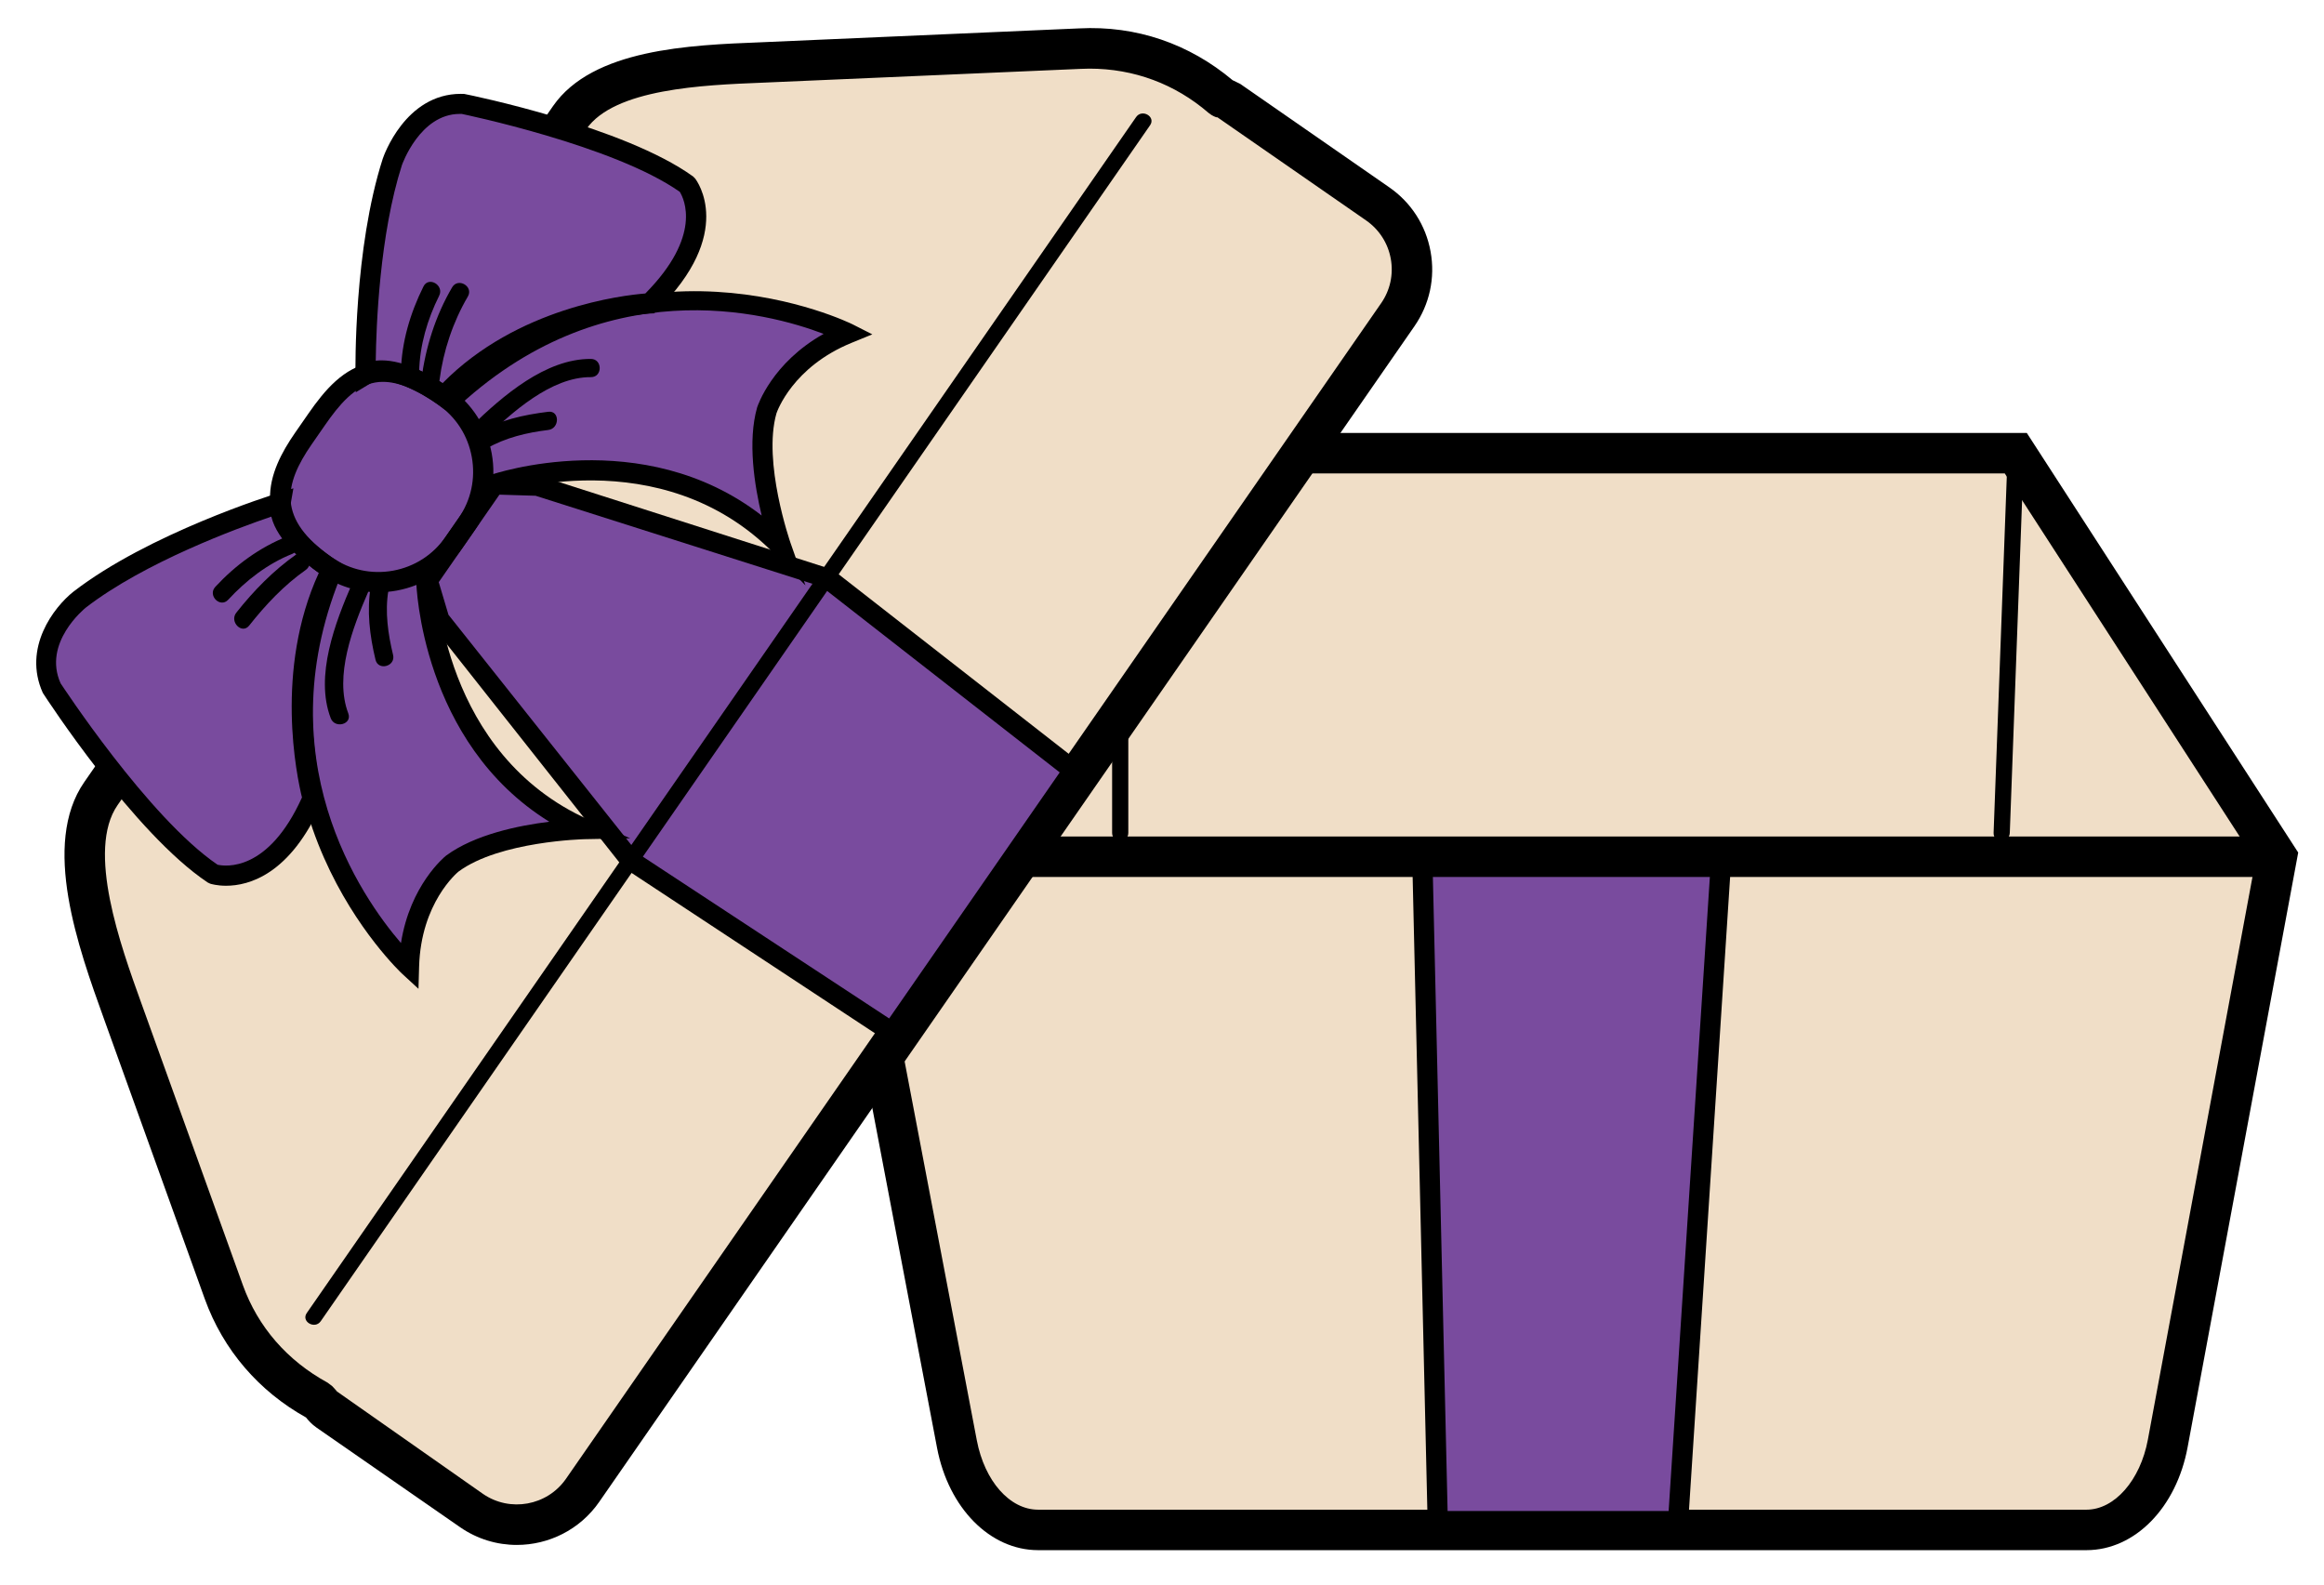 <?xml version="1.0" encoding="utf-8"?>
<!-- Generator: Adobe Illustrator 16.0.0, SVG Export Plug-In . SVG Version: 6.00 Build 0)  -->
<!DOCTYPE svg PUBLIC "-//W3C//DTD SVG 1.1//EN" "http://www.w3.org/Graphics/SVG/1.1/DTD/svg11.dtd">
<svg version="1.1" id="Layer_1" xmlns="http://www.w3.org/2000/svg" xmlns:xlink="http://www.w3.org/1999/xlink" x="0px" y="0px"
	 width="311.81px" height="212.6px" viewBox="0 0 311.81 212.6" enable-background="new 0 0 311.81 212.6" xml:space="preserve">
<g>
	<g>
		<path fill="#F0DEC7" d="M270.452,60.797H144.161l-30.781,54.145l15.009,78.803c1.293,6.789,5.77,11.525,10.892,11.525h140.661
			c5.146,0,9.638-4.781,10.907-11.613l14.635-78.715L270.452,60.797z"/>
	</g>
	<path d="M279.94,207.979H139.281c-6.442,0-12.015-5.641-13.558-13.723l-15.196-79.787l32.052-56.385h129.354l36.416,56.299
		l-14.835,79.768C292.008,202.295,286.425,207.979,279.94,207.979z M116.232,115.422l14.825,77.816
		c1.045,5.482,4.428,9.311,8.224,9.311H279.94c3.765,0,7.227-3.943,8.239-9.395l14.434-77.646l-33.638-51.994H145.739
		L116.232,115.422z"/>
	<g>
		<path fill="#F0DEC7" d="M163.921,13.091c-4.955-4.277-11.496-6.897-19.031-6.567L104.036,8.31
			c-8.577,0.375-22.713,0.419-27.605,7.474l-62.888,90.687c-5.064,7.303-0.057,20.922,2.953,29.283l13.539,37.604
			c2.437,6.768,7.114,11.523,12.619,14.539c0.468,0.463,0.797,1.025,1.356,1.412l19.256,13.354c4.855,3.367,11.52,2.16,14.886-2.695
			L187.535,42.235c3.366-4.855,2.16-11.52-2.694-14.886l-19.967-13.847C164.577,13.297,164.229,13.263,163.921,13.091z"/>
	</g>
	<path d="M69.339,207.279c-2.635,0-5.292-0.773-7.619-2.387l-19.258-13.361c-0.647-0.445-1.087-0.965-1.411-1.357
		c-6.304-3.51-11.103-9.045-13.574-15.896l-13.537-37.604c-3.42-9.49-8.431-23.395-2.63-31.75l62.886-90.69
		c5.323-7.667,18.335-8.187,27.836-8.559l42.742-1.866c7.693-0.402,14.788,2.068,20.6,6.946l1.023,0.498l19.989,13.871
		c2.942,2.036,4.915,5.101,5.552,8.621c0.642,3.532-0.127,7.084-2.169,10.032L80.384,201.521
		C77.78,205.264,73.591,207.279,69.339,207.279z M146.163,9.208c-0.381,0-0.768,0.01-1.155,0.031l-42.757,1.855
		c-7.891,0.318-19.815,0.796-23.591,6.236L15.775,108.02c-4.205,6.057,0.408,18.867,3.166,26.512l13.648,37.9
		c2.015,5.59,5.944,10.117,11.368,13.076l0.604,0.457c0.238,0.232,0.451,0.486,0.657,0.73l19.597,13.744
		c3.606,2.48,8.589,1.59,11.109-2.016L185.306,40.681c1.214-1.749,1.675-3.87,1.293-5.97c-0.381-2.09-1.553-3.913-3.303-5.133
		l-19.969-13.85c-0.026,0.074-0.397-0.074-0.779-0.297l-0.398-0.286C157.638,11.253,152.129,9.208,146.163,9.208z"/>
	<g id="bow_12_">
		<g>
			<g>
				<polygon fill="#794B9E" points="190.854,116.148 192.896,204.09 225.15,204.09 230.866,116.148 				"/>
			</g>
			<g>
				<path fill="#794B9E" d="M49.051,50.252c0,0-0.272-16.531,3.592-28.527c0,0,2.717-8.074,9.581-7.77
					c0,0,20.891,4.266,29.97,10.824c0,0,4.844,6.242-5.011,15.918c0,0-16.887,0.79-27.614,12.482
					C59.568,53.18,52.675,48.047,49.051,50.252z"/>
			</g>
			<g>
				<path fill="#794B9E" d="M66.318,64.982c0,0,22.479-7.902,38.463,8.283c0,0-3.921-11.117-1.897-18.229
					c0,0,2.207-6.777,10.889-10.311c0,0-28.728-14.582-53.942,9.5"/>
			</g>
			<g>
				<path fill="#794B9E" d="M57.211,78.115c0,0,0.479,23.824,21.24,33.119c0,0-11.786,0.225-17.737,4.613
					c0,0-5.573,4.441-5.84,13.811c0,0-23.726-21.793-10.011-53.85"/>
			</g>
			<g>
				<path fill="#794B9E" d="M37.647,67.465c0,0-16.953,5.252-26.963,12.986c0,0-6.694,5.316-3.796,11.781
					c0,0,12.012,18.551,21.734,25.029c0,0,7.811,2.535,13.327-10.15c0,0-4.553-16.523,2.56-30.721
					C44.508,76.391,36.915,71.676,37.647,67.465z"/>
			</g>
			<g>
				<polygon fill="#794B9E" points="119.657,138.498 84.69,115.541 58.947,83.117 57.382,77.869 66.318,64.982 72.089,65.166 
					110.895,77.504 144.028,103.354 				"/>
			</g>
			<g>
				<path fill="#794B9E" d="M62.66,70.258l-1.783,2.57c-3.847,5.547-11.532,6.939-17.079,3.092l0,0
					c-8.503-5.896-6.938-11.531-3.092-17.078l1.783-2.572c3.847-5.547,8.063-9.514,17.079-3.09l0,0
					C65.115,57.025,66.506,64.711,62.66,70.258z"/>
			</g>
		</g>
	</g>
	<g>
		<path fill="#D55431" d="M55.015,49.879c0,0,0.025-5.779,2.856-10.826"/>
		<path d="M56.236,49.879c0.083-3.58,1.104-7.015,2.689-10.209c0.696-1.404-1.41-2.644-2.11-1.233
			c-1.775,3.58-2.929,7.423-3.022,11.443C53.757,51.451,56.2,51.451,56.236,49.879L56.236,49.879z"/>
	</g>
	<g>
		<path fill="#D55431" d="M57.749,50.996c0,0,0.818-6.974,3.967-11.83"/>
		<path d="M58.971,50.996c0.507-3.932,1.802-7.8,3.8-11.212c0.796-1.36-1.315-2.591-2.11-1.233
			c-2.238,3.823-3.567,8.055-4.134,12.446C56.327,52.551,58.772,52.537,58.971,50.996L58.971,50.996z"/>
	</g>
	<g>
		<path d="M65.02,58.863c3.642-3.516,8.915-8.299,14.263-8.264c1.572,0.01,1.574-2.434,0-2.443
			c-6.086-0.041-11.833,4.965-15.99,8.98C62.159,58.23,63.888,59.957,65.02,58.863L65.02,58.863z"/>
	</g>
	<g>
		<path fill="#D55431" d="M64.675,59.115c0,0,3.704-2.25,8.887-2.648"/>
		<path d="M65.292,60.17c2.53-1.457,5.395-2.131,8.27-2.482c1.541-0.188,1.561-2.633,0-2.443c-3.309,0.404-6.585,1.137-9.503,2.816
			C62.696,58.846,63.925,60.957,65.292,60.17L65.292,60.17z"/>
	</g>
	<g>
		<path fill="#D55431" d="M38.889,73.133c0,0-5.403,2.049-9.138,6.469"/>
		<path d="M38.564,71.955c-3.731,1.486-6.958,3.85-9.677,6.783c-1.067,1.152,0.656,2.883,1.728,1.727
			c2.411-2.6,5.277-4.83,8.599-6.154C40.657,73.734,40.028,71.371,38.564,71.955L38.564,71.955z"/>
	</g>
	<g>
		<path fill="#D55431" d="M40.4,75.414c0,0-4.386,2.998-7.83,7.648"/>
		<path d="M39.783,74.359c-3.093,2.178-5.738,4.881-8.077,7.84c-0.964,1.221,0.753,2.961,1.728,1.729
			c2.205-2.791,4.66-5.402,7.583-7.459C42.292,75.57,41.073,73.451,39.783,74.359L39.783,74.359z"/>
	</g>
	<g>
		<path d="M47.269,78.23c-2.285,5.258-5.061,12.459-2.896,18.129c0.555,1.455,2.918,0.824,2.356-0.648
			c-1.911-5.006,0.612-11.557,2.65-16.248C49.999,78.035,47.895,76.789,47.269,78.23L47.269,78.23z"/>
	</g>
	<g>
		<path fill="#D55431" d="M50.927,78.941c0,0-0.81,4.258,0.633,9.252"/>
		<path d="M49.749,78.617c-0.553,3.336-0.152,6.641,0.634,9.9c0.368,1.529,2.725,0.881,2.356-0.648
			c-0.67-2.781-1.108-5.744-0.634-8.604C52.36,77.729,50.005,77.066,49.749,78.617L49.749,78.617z"/>
	</g>
	<g>
		<line fill="#D55431" x1="42.099" y1="176.711" x2="153.369" y2="16.254"/>
		<path d="M43.036,177.258c37.09-53.484,74.18-106.971,111.271-160.455c0.798-1.151-1.083-2.238-1.876-1.097
			c-37.09,53.485-74.18,106.971-111.27,160.456C40.363,177.313,42.244,178.4,43.036,177.258L43.036,177.258z"/>
	</g>
	<g>
		<line fill="#FFFFFF" x1="305.483" y1="114.941" x2="137.116" y2="114.941"/>
		<rect x="137.118" y="112.23" width="168.363" height="5.43"/>
	</g>
	<path d="M50.744,79.463c-2.752,0-5.424-0.838-7.72-2.43c-9.926-6.881-7.047-13.754-3.431-18.971l1.781-2.566
		c2.201-3.172,4.756-6.203,8.505-6.852c3.107-0.52,6.49,0.605,10.478,3.438c2.964,2.047,4.963,5.164,5.615,8.758
		c0.652,3.596-0.133,7.213-2.201,10.191l-1.781,2.566c-2.063,2.98-5.175,4.984-8.77,5.643
		C52.393,79.389,51.566,79.463,50.744,79.463z M51.385,51.232c-0.355,0-0.705,0.021-1.039,0.086
		c-2.768,0.477-4.878,3.033-6.745,5.727l-1.781,2.566c-3.733,5.387-4.693,10.031,2.751,15.195c2.381,1.654,5.287,2.279,8.166,1.76
		c2.879-0.529,5.372-2.131,7.021-4.518l1.787-2.566c1.654-2.385,2.275-5.279,1.755-8.164c-0.52-2.875-2.121-5.367-4.507-7.021
		C55.903,52.24,53.469,51.232,51.385,51.232z"/>
	<path d="M30.335,118.838c-1.225,0-2.025-0.244-2.131-0.277l-0.334-0.158c-9.846-6.564-21.623-24.666-22.121-25.43
		c-2.736-6.055,1.49-11.518,4.094-13.584c10.101-7.805,26.702-13.002,27.402-13.215l2.121-0.656l-0.382,2.184
		c-0.414,2.396,3.605,5.896,6.241,7.529l1.05,0.658l-0.551,1.104c-6.787,13.553-2.508,29.596-2.465,29.756l0.127,0.467l-0.191,0.434
		C38.973,117.363,33.358,118.838,30.335,118.838z M29.19,116.016c1.044,0.234,6.798,1.008,11.326-9.023
		c-0.694-2.832-3.717-17.096,2.259-30.129c-1.872-1.314-5.567-4.262-6.373-7.549c-4.47,1.516-16.989,6.107-24.889,12.205
		c-0.217,0.18-5.811,4.75-3.383,10.158C8.146,91.678,19.848,109.654,29.19,116.016z"/>
	<path d="M120.019,140.354l-1.108-0.721l-35.282-23.246l-25.98-32.873l-1.75-5.875l9.725-14.031l6.883,0.266l39.221,12.557
		l34.146,26.648L120.019,140.354z M85.617,114.521l33.68,22.121l22.885-33.012l-31.931-24.91L71.857,66.514l-4.846-0.148
		l-8.144,11.74l1.304,4.379L85.617,114.521z"/>
	<path d="M56.147,132.666l-2.19-2.016c-0.244-0.223-24.274-22.82-10.339-55.367l2.492,1.061
		c-10.791,25.219,2.412,44.053,7.688,50.182c1.22-7.783,5.849-11.57,6.066-11.74c3.828-2.82,9.713-4.029,13.833-4.537
		C56.497,99.6,55.86,78.369,55.855,78.146l2.714-0.063c0.005,0.232,0.732,23.096,20.441,31.908l5.535,2.482l-6.066,0.117
		c-0.116,0-11.431,0.264-16.961,4.348c-0.165,0.137-5.042,4.188-5.287,12.756L56.147,132.666z"/>
	<path d="M108.067,78.539l-4.253-4.316c-15.181-15.354-36.83-8.037-37.047-7.953l-0.901-2.566
		c0.223-0.074,20.323-6.924,36.326,5.463c-0.965-4.041-1.904-9.959-0.61-14.498c0.101-0.307,2.021-6.002,8.924-9.873
		c-7.545-2.883-29.63-8.8-49.735,10.414l-1.877-1.973c25.615-24.443,55.191-9.872,55.494-9.723l2.65,1.346l-2.752,1.125
		c-7.942,3.234-10.026,9.225-10.111,9.48c-1.866,6.553,1.846,17.242,1.883,17.359L108.067,78.539z"/>
	<path d="M59.742,55.008l-0.986-0.73c-1.606-1.189-6.691-4.221-8.998-2.875l-2.025,1.23l-0.037-2.365
		c-0.011-0.678-0.233-16.882,3.653-28.96c0.127-0.382,3.022-8.717,10.478-8.717c0.154,0,0.302,0,0.456,0.01
		c1.076,0.202,21.496,4.423,30.706,11.071l0.275,0.276c0.229,0.286,5.467,7.316-5.133,17.72l-0.365,0.371l-0.52,0.021
		c-0.164,0.011-16.464,0.912-26.676,12.047L59.742,55.008z M51.21,48.348c3.075,0,6.485,1.951,8.176,3.055
		C69.392,41.244,83.612,39.61,86.582,39.377c7.667-7.742,5.19-12.726,4.624-13.638c-8.845-6.235-29.052-10.414-29.253-10.456
		c-0.09,0-0.181,0-0.265,0c-5.35,0-7.736,6.797-7.763,6.871c-3.001,9.322-3.452,21.645-3.51,26.236
		C50.675,48.359,50.94,48.348,51.21,48.348z"/>
	<path d="M151.384,111.748c0-16.02,0-2.041,0-18.061c0-1.398-2.172-1.4-2.172,0c0,16.02,0,2.041,0,18.061
		C149.212,113.146,151.384,113.148,151.384,111.748L151.384,111.748z"/>
	<path d="M269.653,111.748c0.629-16.982,1.257-33.967,1.885-50.951c0.052-1.396-2.12-1.395-2.172,0
		c-0.628,16.984-1.256,33.969-1.885,50.951C267.43,113.146,269.602,113.145,269.653,111.748L269.653,111.748z"/>
	<path d="M226.425,205.445h-34.853l-2.104-90.648h42.848L226.425,205.445z M194.224,202.73h29.656l5.541-85.219h-37.175
		L194.224,202.73z"/>
	<g>
		<line fill="#D55431" x1="268.567" y1="111.748" x2="270.452" y2="60.797"/>
	</g>
	<g>
		<line fill="#D55431" x1="150.298" y1="111.748" x2="150.298" y2="96.482"/>
	</g>
</g>
</svg>

